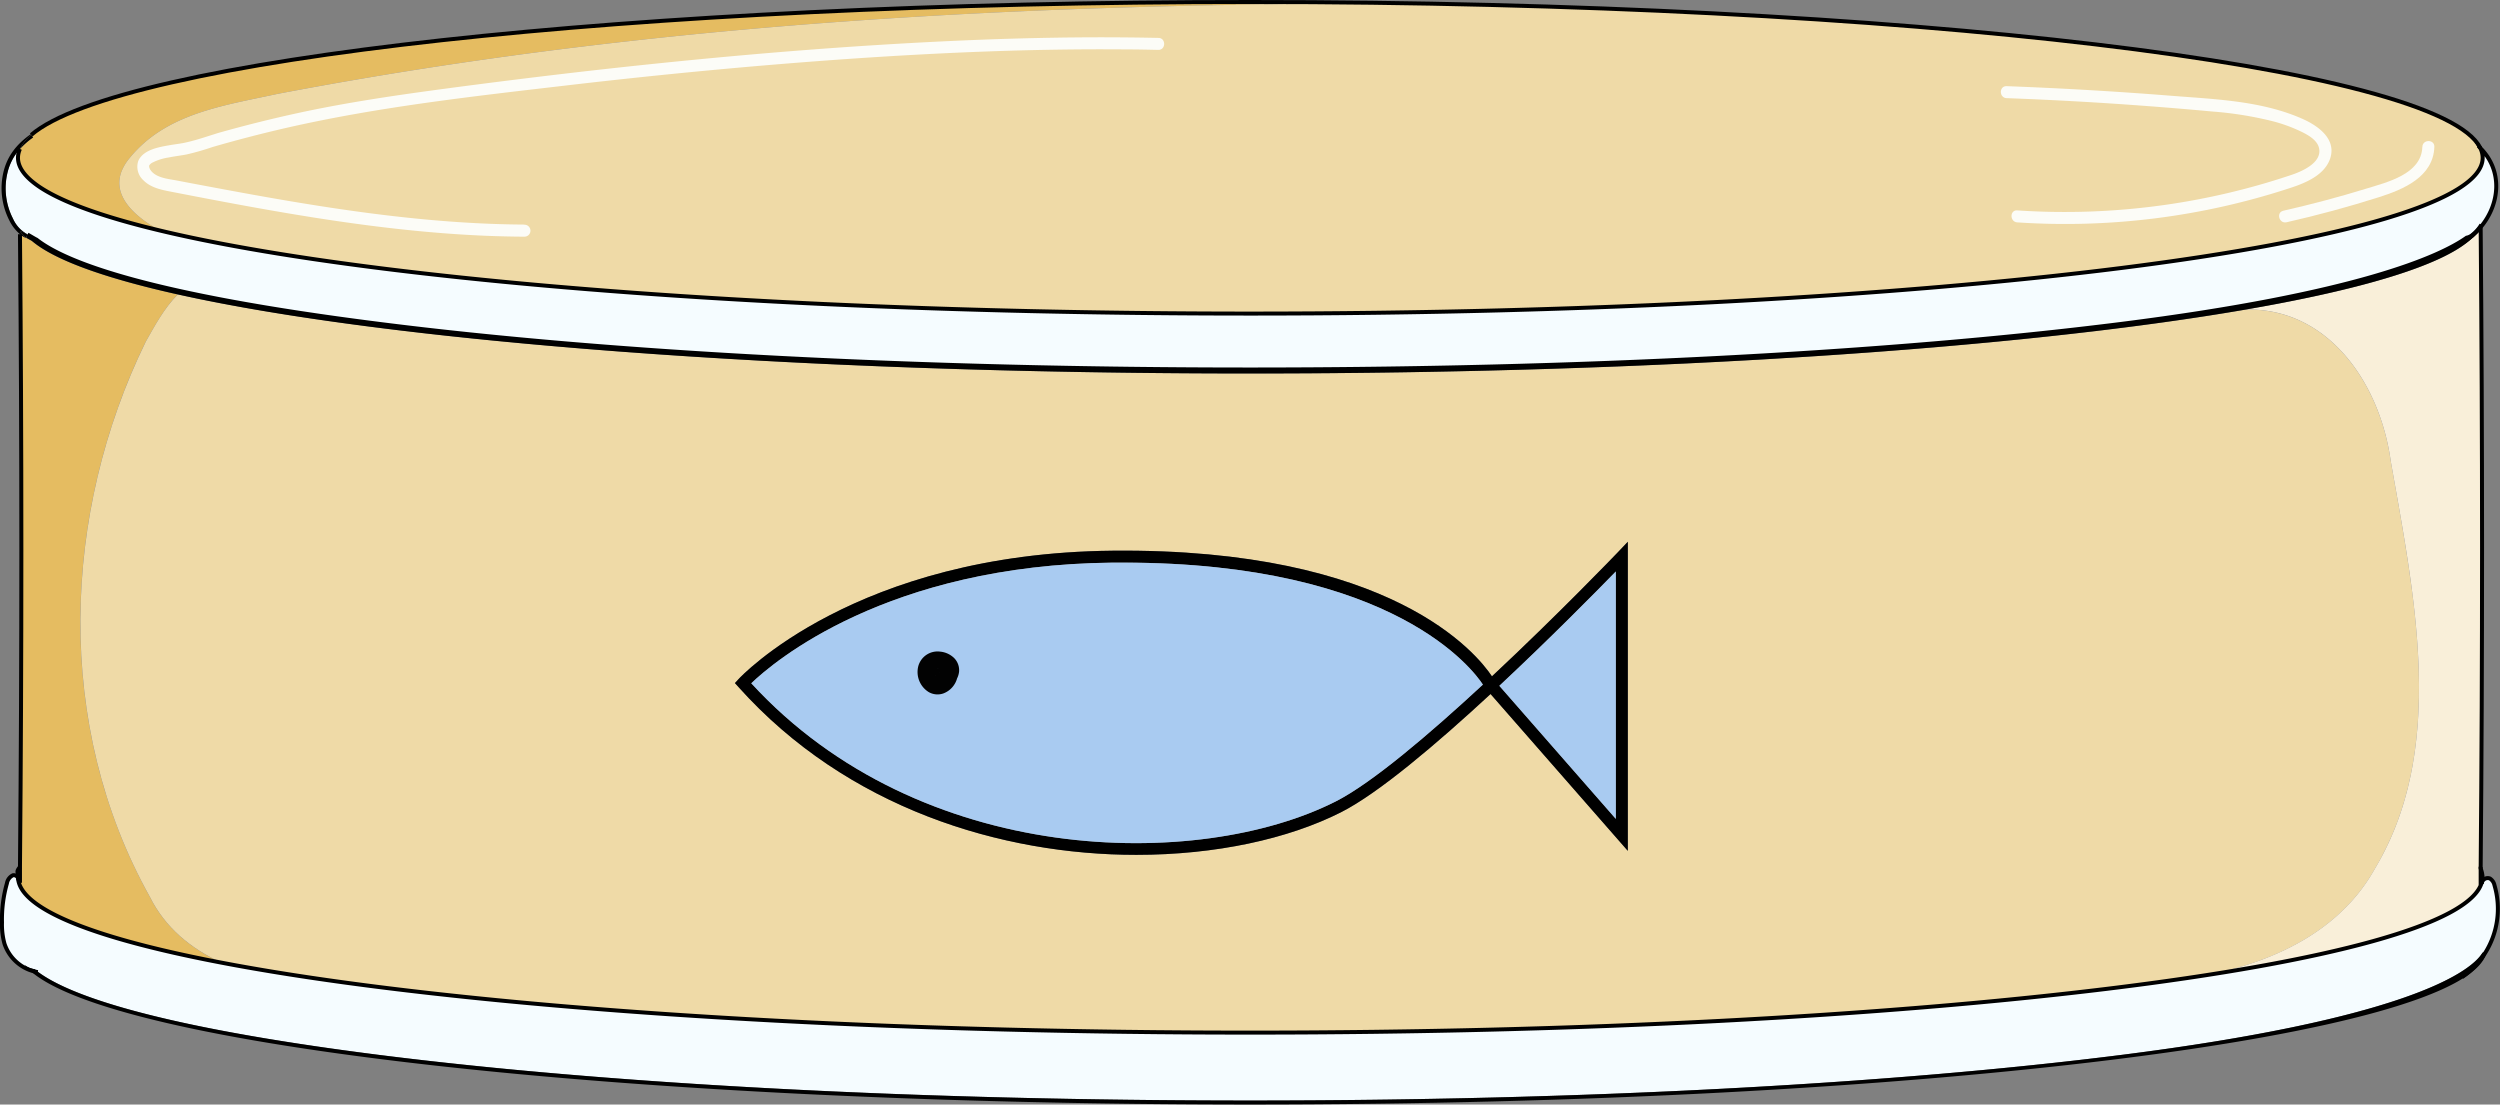<svg xmlns="http://www.w3.org/2000/svg" viewBox="0 0 625.84 276.5"><rect x="0" y="0" width="625.84" height="276.5" fill="#808080" stroke="none"/><defs><style>.cls-1{fill:#f5fcff;}.cls-2{fill:#e5bc61;}.cls-3{fill:#efdaa7;}.cls-4{fill:#f9efd9;}.cls-5{fill:#a9cbf1;}.cls-6{fill:none;stroke:#000;stroke-miterlimit:10;}.cls-7{fill:#fcfcf7;}.cls-8{fill:#020202;}</style></defs><g id="圖層_2" data-name="圖層 2"><g id="圖層_1-2" data-name="圖層 1"><path class="cls-1" d="M4.57,220.29C7.89,241.47,144.71,258.5,313,258.5c166.65,0,302.44-16.7,308.3-37.59h0a1.51,1.51,0,0,1,2-1,2.64,2.64,0,0,1,1.14,1.7,20.81,20.81,0,0,1-2.37,17,.53.53,0,0,0-.6-.11c-3.42,5.57-21.79,16.9-90.48,25.59-58.23,7.36-135.66,11.41-218,11.41s-159.79-4.05-218-11.41c-59-7.47-79.56-15.77-86.34-21.49a4.39,4.39,0,0,1-2.55-1.12,14.26,14.26,0,0,0,1.21,1.3,10.62,10.62,0,0,1-6.18-6.54,18,18,0,0,1-.62-5.32,33.07,33.07,0,0,1,1.24-9.81,2.72,2.72,0,0,1,1.5-2,1.17,1.17,0,0,1,1.28.7A2.61,2.61,0,0,0,4.57,220.29Z"/><path d="M7.3,242.78a14.26,14.26,0,0,1-1.21-1.3,4.39,4.39,0,0,0,2.55,1.12c6.78,5.72,27.33,14,86.34,21.49,58.23,7.36,135.66,11.41,218,11.41s159.79-4.05,218-11.41c68.69-8.69,87.06-20,90.48-25.59a.53.53,0,0,1,.6.11c.11.1.19.15.4-.11-5.42,20.94-142.56,38-309.5,38C156.76,276.5,27.65,261.82,7.3,242.78Z"/><path class="cls-1" d="M621,56.86a1.68,1.68,0,0,1-.18.21,7.07,7.07,0,0,0,.35-.81,9.19,9.19,0,0,1-2.3,2.6,3.12,3.12,0,0,1-1.37.64c-6.77,4.82-27.73,14.16-86.48,21.59C472.79,88.45,395.36,92.5,313,92.5s-159.79-4-218-11.41C37.39,73.8,16.44,65.73,9.15,60c-.35-.15-1.43-.81-2.27-1.29l0-.06a8.4,8.4,0,0,1-3.67-4A16.62,16.62,0,0,1,1.86,43.25a13.47,13.47,0,0,1,3.13-6A5.32,5.32,0,0,0,4.5,39.5c0,2.57,2,5.07,5.7,7.5C37.86,65,162.91,78.5,313,78.5c170.38,0,308.5-17.46,308.5-39a5.44,5.44,0,0,0-.62-2.47C626.62,42.75,625.81,51.12,621,56.86Z"/><path class="cls-2" d="M37.5,224.5c-24-43-22-96-1-139,2.13-3.73,4.55-8.32,8-11.79C26.29,69.65,13.65,65.13,8,60.33c-.14-.11-1.27-.69-1.44-.82l0,.06A6.59,6.59,0,0,1,5,58.63c.47,52.19.48,105.5,0,158.37H5c-1,1.31-.5,1.15-.5,2.5a1.62,1.62,0,0,0,0,.31.74.74,0,0,1,.05.48C5.77,227.92,24.31,235,55.4,241,47.67,237.42,41.35,232.2,37.5,224.5Z"/><path class="cls-3" d="M598.5,115.5c-2.68-19.64-15.73-38.47-36.28-38-56.11,9.7-146.84,16-249.22,16-115.12,0-215.48-8-268.49-19.79-3.46,3.47-5.88,8.06-8,11.79-21,43-23,96,1,139,3.85,7.7,10.17,12.92,17.9,16.47,55.2,10.56,150,17.53,257.6,17.53,92,0,174.62-5.09,231.14-13.17l-1.64.17,1.64-.17c2.65-.38,5.26-.76,7.79-1.16,17.63-3.3,34.07-11.38,42.57-26.67C612.5,187.5,604.5,149.5,598.5,115.5ZM407.5,213l-34.36-39.26c-13.55,12.54-28.11,24.89-37.46,29.61C322.54,210,304.35,214,284.47,214c-33.74,0-72.38-11.64-99.59-42l-.9-1,.91-1c.28-.31,29.18-31.49,93.6-32.14,70-.69,91.26,25.85,95,31.45,16.61-15.53,31.19-30.71,31.46-31l2.58-2.69Z"/><path class="cls-4" d="M621,217.4c.47-53.62.46-107.23,0-160.54a1.68,1.68,0,0,1-.18.21c-3.92,7.61-25.08,14.62-58.6,20.42,20.55-.46,33.6,18.37,36.28,38,6,34,14,72-4,102-8.5,15.29-24.94,23.37-42.57,26.67,41.29-6.38,66.9-14.45,69.37-23.26a5.28,5.28,0,0,0,.2-1.41A7.56,7.56,0,0,0,621,217.4Z"/><path class="cls-2" d="M32.5,39.5c9-11,23-13,37-16C165.76,5.14,258.92,1,351.74.81Q332.71.49,313,.5C158.07.5,29.81,14.94,7.83,33.76l.46.65A18.88,18.88,0,0,0,5,37.29,5.32,5.32,0,0,0,4.5,39.5c0,2.57,2,5.07,5.7,7.5C16,50.77,26.14,54.35,39.89,57.65,32,53.23,26.3,46.94,32.5,39.5Z"/><path class="cls-3" d="M620.88,37C611.6,18.27,497.47,3.11,351.74.81,258.92,1,165.76,5.14,69.5,23.5c-14,3-28,5-37,16-6.2,7.44-.48,13.73,7.39,18.15C91.54,70.05,194.45,78.5,313,78.5c170.38,0,308.5-17.46,308.5-39A5.44,5.44,0,0,0,620.88,37Z"/><path d="M620.82,57.07C610.35,77.41,476.54,93.5,313,93.5,158.3,93.5,30.22,79.1,8,60.33c-.14-.11-1.27-.69-1.44-.82h0l.36-.76c.84.48,1.92,1.14,2.27,1.29C16.44,65.73,37.39,73.8,95,81.09,153.21,88.45,230.64,92.5,313,92.5s159.79-4,218-11.41c58.75-7.43,79.71-16.77,86.48-21.59a3.12,3.12,0,0,0,1.37-.64,9.19,9.19,0,0,0,2.3-2.6A7.07,7.07,0,0,1,620.82,57.07Z"/><path d="M407.5,135.62V213l-34.36-39.26c-13.55,12.54-28.11,24.89-37.46,29.61C322.54,210,304.35,214,284.47,214c-33.74,0-72.38-11.64-99.59-42l-.9-1,.91-1c.28-.31,29.18-31.49,93.6-32.14,70-.69,91.26,25.85,95,31.45,16.61-15.53,31.19-30.71,31.46-31Zm-3,69.39V143.06c-5,5.14-16.47,16.78-29.16,28.63Zm-70.18-4.35c9-4.55,23.45-16.82,36.9-29.28-2.18-3.38-21.93-30.54-90.08-30.54h-2.62c-56.6.57-85,25-90.45,30.2C230.41,217.17,300,218,334.32,200.66Z"/><path class="cls-5" d="M404.5,143.06V205l-29.16-33.32C388,159.84,399.5,148.2,404.5,143.06Z"/><path class="cls-5" d="M371.22,171.38c-13.45,12.46-27.87,24.73-36.9,29.28C300,218,230.41,217.17,188.07,171.05c5.4-5.19,33.85-29.63,90.45-30.2h2.62C349.29,140.84,369,168,371.22,171.38Z"/><path d="M7.83,33.76l.46.65A18.88,18.88,0,0,0,5,37.29,10.16,10.16,0,0,1,7.83,33.76Z"/><path d="M5,58.63a10.66,10.66,0,0,1-2.67-3.46A17.67,17.67,0,0,1,.88,43c.93-3.8,3.1-6.79,6.83-9.42l.12.17A10.16,10.16,0,0,0,5,37.29a13.47,13.47,0,0,0-3.13,6A16.62,16.62,0,0,0,3.24,54.71a8.4,8.4,0,0,0,3.67,4l0,.06c-.13-.09-.26-.16-.38-.23-1.29-.74-2-1-1,0,.5.5.66.8,1,1h0l0,.06A6.59,6.59,0,0,1,5,58.63Z"/><path d="M6.88,58.73l-.36.76h0c-.34-.2-.5-.5-1-1-1-1-.29-.74,1,0C6.62,58.57,6.75,58.64,6.88,58.73Z"/><path class="cls-6" d="M7.83,33.76C29.81,14.94,158.07.5,313,.5,476.81.5,610.79,16.64,620.88,37"/><path class="cls-6" d="M621,217a2.41,2.41,0,0,0,0,.4,7.56,7.56,0,0,1,.47,2.1,5.28,5.28,0,0,1-.2,1.41C615.44,241.8,479.65,258.5,313,258.5c-168.29,0-305.11-17-308.43-38.21a2.61,2.61,0,0,1-.05-.48,1.62,1.62,0,0,1,0-.31c0-1.35-.55-1.19.5-2.5"/><path class="cls-6" d="M5,221l0-4c.47-52.87.46-106.18,0-158.37"/><path class="cls-6" d="M621,221.5l0-4.1c.47-53.62.46-107.23,0-160.54"/><path class="cls-6" d="M4.37,220.6a.59.59,0,0,0,.2-.31.74.74,0,0,0-.05-.48,1.17,1.17,0,0,0-1.28-.7,2.72,2.72,0,0,0-1.5,2A33.07,33.07,0,0,0,.5,230.92a18,18,0,0,0,.62,5.32,10.62,10.62,0,0,0,6.18,6.54,10.05,10.05,0,0,0,2.17.57"/><path class="cls-6" d="M621.32,221.36a1.29,1.29,0,0,1,0-.44,1.51,1.51,0,0,1,2-1,2.64,2.64,0,0,1,1.14,1.7,20.81,20.81,0,0,1-2.37,17,19.42,19.42,0,0,1-5.78,6"/><path class="cls-6" d="M5,37.29A5.32,5.32,0,0,0,4.5,39.5c0,2.57,2,5.07,5.7,7.5C37.86,65,162.91,78.5,313,78.5c170.38,0,308.5-17.46,308.5-39a5.44,5.44,0,0,0-.62-2.47c5.74,5.72,4.93,14.09.12,19.83a1.68,1.68,0,0,1-.18.21,7.07,7.07,0,0,0,.35-.81,9.19,9.19,0,0,1-2.3,2.6,3.12,3.12,0,0,1-1.37.64c-6.77,4.82-27.73,14.16-86.48,21.59C472.79,88.45,395.36,92.5,313,92.5s-159.79-4-218-11.41C37.39,73.8,16.44,65.73,9.15,60c-.35-.15-1.43-.81-2.27-1.29"/><path class="cls-6" d="M620.82,57.07A17.64,17.64,0,0,1,616,61"/><path class="cls-6" d="M620.88,37a6.25,6.25,0,0,0-.45-.44"/><path class="cls-7" d="M131.29,56.22c-26.09-.15-51.9-4.43-77.48-9.23-3.18-.59-6.35-1.19-9.53-1.8-2.07-.39-5.06-.63-6.47-2.44a2.47,2.47,0,0,1-.48-1s0-.3,0-.28a2,2,0,0,1,.86-.78,13.34,13.34,0,0,1,4.06-1.27c1.47-.3,3-.48,4.44-.75a64.76,64.76,0,0,0,6.53-1.87q9.33-2.7,18.81-4.87c23.07-5.24,46.73-7.85,70.2-10.59s47.18-5,70.84-6.64c23-1.57,46-2.54,69.07-2.33,2.61,0,5.23.06,7.84.12,1.93,0,1.93-3,0-3-23.53-.51-47.07.32-70.55,1.79-24.32,1.53-48.59,3.8-72.79,6.55q-17.43,2-34.81,4.32c-12.55,1.67-25.06,3.5-37.44,6.19Q64.65,30.47,55,33.18C52.25,34,49.5,35,46.69,35.63c-1.31.32-2.67.45-4,.68-2.69.47-6.85,1.1-8.08,4a4.56,4.56,0,0,0,1.27,4.8c1.66,1.72,4.13,2.33,6.38,2.77,26.11,5.09,52.47,10,79.1,11.13q5,.21,9.93.24a1.5,1.5,0,0,0,0-3Z"/><path class="cls-7" d="M606.4,36.76c-.2,6.85-8.87,8.87-14.06,10.47q-10.26,3.15-20.73,5.52c-1.88.42-1.08,3.32.8,2.89q11.64-2.64,23-6.24c6.16-1.95,13.74-5.06,14-12.64.06-1.93-2.94-1.93-3,0Z"/><path class="cls-7" d="M502.34,24.57q17.28.64,34.53,1.93,8.49.63,17,1.42A90.43,90.43,0,0,1,569,30.36a39.26,39.26,0,0,1,7.28,2.69c1.66.83,3.71,2,4.23,3.9,1,3.86-4.61,6.13-7.37,7a177.32,177.32,0,0,1-31.5,7.39A178,178,0,0,1,505,52.67c-1.92-.13-1.92,2.87,0,3A180.5,180.5,0,0,0,573.5,47c3.78-1.25,8.46-3.21,9.83-7.34,1.59-4.82-2.93-8.09-6.73-9.81-10.25-4.62-22-5-33-5.87Q523,22.34,502.34,21.57c-1.94-.07-1.93,2.93,0,3Z"/><path class="cls-8" d="M232.63,171.21a1.2,1.2,0,0,1,.86-1.13c-.09,0-.29,0,.18,0,0,0-.22,0,0,0s-.14-.08.16,0-.06-.05-.12-.09-.1-.08-.14-.09.25.22.08,0l-.21-.21s-.07-.11-.11-.13.2.3.08.1l-.15-.26-.08-.15c-.09-.13.13.36,0,.08a3.7,3.7,0,0,1-.16-.57c-.06-.24,0,.12,0,.15a1,1,0,0,0,0-.17,1.82,1.82,0,0,1,0-.33,1,1,0,0,0,0-.17s-.07.38,0,.15a2.86,2.86,0,0,0,.07-.28c.09-.33-.13.22,0,0l.19-.32c.07-.13-.1.13-.1.14l.1-.12.12-.11c.1-.1.12,0-.13.09a1.76,1.76,0,0,0,.23-.14l.14-.07c.13-.08-.37.12-.11.05l.26-.08a.9.9,0,0,0,.16,0c.14,0-.22,0-.21,0a4.42,4.42,0,0,0,.63,0c-.33,0-.3,0-.17,0l.15,0,.27.07c.32.1-.25-.13,0,0l.3.17c.28.17-.19-.19,0,0a1.47,1.47,0,0,0,.21.22s-.18-.28-.12-.16l.09.13a.83.83,0,0,0,.07.13c.08.11-.11-.35,0-.1,0,.07.06.39.05.12s0,.07,0,.13a.86.86,0,0,0,0,.16s.08-.38,0-.15a1.86,1.86,0,0,0-.1.31c0-.25.13-.26,0-.13a.64.64,0,0,1-.08.14c0,.06-.23.34-.07.13s-.06.06-.1.1-.36.34-.16.16-.07,0-.13.07l-.15.07c-.14.09-.07,0,.14,0a1.2,1.2,0,0,0-.27.08c-.07,0-.26.05,0,0s0,0,0,0h-.12c-.18,0,.33.08.16,0a2.29,2.29,0,0,0-.28-.08c.26,0,.26.13.14.05a.47.47,0,0,0-.12-.07c-.15-.09.09-.06.15.11,0,0-.08-.07-.1-.09L234,169c-.12-.12.1,0,.12.15A1,1,0,0,0,234,169c-.15-.25.09.3.05.1s-.05-.19-.07-.28,0,.38,0,.2a.33.33,0,0,0,0-.1v-.26a.71.71,0,0,0,0-.14s-.07.36,0,.23,0-.2.07-.3.05-.16.07-.24c.1-.31-.14.28,0,.07s.19-.33.29-.5-.25.3,0,0l.17-.18a1.37,1.37,0,0,0,.18-.16c-.31.32-.13.1,0,0s.18-.06.22-.11c-.17.19-.33.11-.17.08l.13,0c.07,0,.36-.07.07,0s.08,0,.16,0h.11c.18,0-.36-.08-.19,0l.24.06c.18.06.3.2,0,0l.25.13c.13.08.27.27,0,0l.19.16.16.18c.25.28-.15-.25,0,0l.27.47c.11.22-.13-.35,0-.06,0,.11.07.21.1.32a1.05,1.05,0,0,1,.06.24l0,.15c0,.15,0-.25,0-.22,0,.19,0,.38,0,.58s-.09.42,0,0c0,.08,0,.16,0,.25a2,2,0,0,1-.07.23c-.11.35.15-.26,0,0l-.12.21a.83.83,0,0,1-.08.12c-.07.11-.14.08.11-.13-.06.05-.11.12-.17.18a.52.52,0,0,0-.11.1c-.09.1.33-.22.1-.08l-.25.15c-.28.18.26-.07,0,0l-.3.09a.66.66,0,0,0-.15,0s.37,0,.16,0-.2,0-.31,0-.38,0-.11,0-.05,0-.11,0l-.35-.1-.15-.05c-.14,0,.18.08.17.07a2.59,2.59,0,0,0-.29-.14L234,170l-.14-.09c-.13-.09-.09-.17.08.06a5.16,5.16,0,0,0-.41-.39.53.53,0,0,0-.1-.12s.22.31.09.11a2.33,2.33,0,0,1-.17-.26c0-.09-.09-.2-.14-.28s.12.36.06.14a.36.36,0,0,0,0-.11l-.06-.27c-.06-.23,0,.14,0,.16a.65.65,0,0,0,0-.19,1.34,1.34,0,0,0,0-.28c0,.23-.05.31,0,.16l0-.15a1.83,1.83,0,0,1,.08-.25c.08-.3-.17.31,0,0l.13-.22c.16-.28-.19.21,0,0a5.55,5.55,0,0,1,.42-.42c.15-.13-.3.22,0,0l.22-.13c.08-.05.16-.08.24-.12s-.14.05-.15.05l.18-.06a2.64,2.64,0,0,1,.55-.15l.15,0s-.37,0-.21,0l.34,0c.18,0,.35,0,.53,0-.48,0-.18,0,0,0l.28.08.14.06s-.35-.18-.15-.07l.22.13c.08,0,.15.1.22.14-.37-.2-.11-.08,0,0s.12.15.18.2c-.24-.21-.16-.22-.09-.11l.08.13.12.23c.1.15-.1-.32-.06-.15a.85.85,0,0,0,.06.17l.06.26c.08.32,0-.31,0-.07s0,.4,0,.6,0-.16,0-.17a.68.68,0,0,0,0,.15l-.06.26-.08.26a1.21,1.21,0,0,0,0,.14c-.09.27.12-.25,0-.1s-.17.35-.27.52l-.16.23c-.17.26.23-.26,0,0a3.5,3.5,0,0,1-.38.39c-.28.25.2-.13,0,0l-.25.17-.27.14c-.22.12.34-.11,0,0L235,171c-.08,0-.46.09-.17,0s0,0-.11,0h-.31c-.26,0,.36.08,0,0-.11,0-.22,0-.33-.09s-.35-.13-.1,0,0,0-.09,0l-.25-.15-.12-.09s.28.23.13.1-.27-.25-.4-.39l-.09-.11c-.11-.11.12.17.11.15s-.13-.18-.19-.28-.18-.33-.27-.5.12.34,0,0a3.19,3.19,0,0,1-.11-.33c0-.17-.08-.34-.12-.52s0,.16,0,.17a.77.77,0,0,0,0-.15c0-.1,0-.21,0-.31s0-.38,0-.57-.07.36,0,.18l0-.15c0-.1,0-.2.07-.3a1.83,1.83,0,0,0,.08-.25c.07-.22-.06.14-.07.15a.83.83,0,0,0,.07-.13c.09-.18.22-.34.31-.52,0,0-.25.29-.09.12l.07-.08.19-.19.12-.1c.17-.16-.11.09-.13.09a1.32,1.32,0,0,0,.25-.16l.27-.14c.22-.12-.35.12,0,0a5.5,5.5,0,0,1,.58-.16l.14,0c.16,0-.23,0-.21,0l.3,0,.61,0c.26,0-.37-.06-.06,0l.3.06.54.17-.15-.06.13.06a1.71,1.71,0,0,1,.23.13l.25.15c.26.17-.24-.21,0,0s.26.25.38.38-.2-.3,0-.05a2.61,2.61,0,0,1,.17.28c0,.06.16.33,0,.08s0,.07,0,.13a2,2,0,0,1,.06.26c0,.16-.08,0,0-.16a1.15,1.15,0,0,0,0,.18,2.22,2.22,0,0,0,0,.36s.08-.37,0-.13l0,.13a3.37,3.37,0,0,1-.1.34c0,.15,0-.14.06-.15s-.07.16-.1.2a3.14,3.14,0,0,1-.18.31c-.18.28.16-.16,0,0l-.21.23c-.06.06-.29.2-.31.28s.3-.21.08-.08l-.11.08a3.3,3.3,0,0,1-.32.18c-.28.17.23-.06,0,0l-.39.12-.13,0c-.24.06.1,0,.13,0a1.1,1.1,0,0,0-.31,0c-.06,0-.48,0-.2,0s-.12,0-.2-.06l-.16-.05c-.18,0,.29.15.13.06l-.25-.13c-.08-.05-.15-.11-.23-.15s.24.21.11.08a1.66,1.66,0,0,1-.14-.13l-.2-.2c-.23-.25.17.27,0,0s-.21-.37-.31-.56.07.18.07.17a.47.47,0,0,0-.06-.15c0-.09,0-.18-.08-.28s0-.21-.07-.31,0,.21,0,.19,0-.13,0-.2,0-.41,0-.6c0,0-.07.39,0,.16l0-.16.09-.3a.53.53,0,0,0,.05-.15s-.15.29-.07.17.1-.19.16-.28l.06-.1c.13-.2-.06.1-.08.11a2,2,0,0,0,.24-.26c.23-.22-.23.15,0,0l.23-.14c.05,0,.4-.19.14-.08s.08,0,.15,0l.31-.07c.32-.08-.3,0,0,0h.63c.26,0-.36-.08,0,0l.31.07.26.08c.12,0,.15.13-.14-.06l.18.09.23.13a.77.77,0,0,0,.13.09s-.28-.25-.12-.09l.2.18.08.09c.18.19-.14-.22-.07-.09l.16.27c.16.26-.06-.27,0,0,0,.08,0,.27.09.33s0-.33,0-.18a1.48,1.48,0,0,0,0,.21c0,.05,0,.11,0,.17s-.09.12,0-.15c0,.09,0,.21-.07.3s-.1.2-.09.28.17-.33.05-.12l-.1.2-.16.25c-.09.14-.11,0,.07-.09a1.27,1.27,0,0,0-.11.13l-.21.22-.1.08c-.21.2.21-.12.07-.05s-.2.13-.29.18l-.12.06c-.21.11.1-.06.13-.05a1.28,1.28,0,0,0-.32.09s-.21,0,0,0,0,0,0,0h-.16c-.16,0-.09-.1.14,0a2.46,2.46,0,0,0-.29-.07c-.29-.07.27.16.07,0a2.4,2.4,0,0,0-.27-.16c-.11-.06.17.13.17.13s-.07-.07-.1-.09-.13-.18-.18-.2.18.27.13.16,0-.07-.07-.11-.09-.19-.15-.27.13.33.08.19,0-.08,0-.13a1.55,1.55,0,0,1-.07-.23c0-.09,0-.19-.06-.28s0,.38,0,.22,0-.11,0-.17v-.28c0-.07,0-.38,0-.08s0,0,0-.08.07-.19.09-.29-.09.2-.09.2,0-.09.06-.12.09-.15.14-.23-.27.27,0,.07l.07-.07c.16-.18.1,0-.1.06,0,0,.16-.1.2-.12.24-.16-.3.06-.07,0,0,0,.22-.09.24-.07s-.38,0,0,0c0,0,.2,0,0,0s0,0,.06,0-.37-.15-.17-.05.22.19-.14-.12l.07.07c.12.13-.18-.3-.11-.15a1.43,1.43,0,0,0,.12.21c-.19-.21-.11-.31-.08-.16s0,.11,0,.17,0-.23,0-.22,0,.1,0,.14,0,.21,0,.3.07-.35,0-.21l0,.15,0,.11c-.05.17-.15.2,0-.08l-.12.24c-.15.27.2-.2,0,0l-.1.11c-.09.1-.16,0,.13-.1-.12.06-.25.16-.37.23s0,.07.06,0a1.59,1.59,0,0,1-.2.07l-.37.09a.44.44,0,0,0-.16,0c.17-.09.24,0,.08,0l-.45,0a11.64,11.64,0,0,1-1.67-.14,1.57,1.57,0,0,0-1.07.44,1.51,1.51,0,0,0-.43,1.06,1.53,1.53,0,0,0,.43,1.07,1.82,1.82,0,0,0,1.07.43,6.42,6.42,0,0,0,4.59-.67,3.68,3.68,0,0,0,1.44-3.9,2.92,2.92,0,0,0-1.32-1.75,3.14,3.14,0,0,0-2.95,0,3.78,3.78,0,0,0-1.92,3.16,4.34,4.34,0,0,0,1.16,3.31,3.7,3.7,0,0,0,4.18.68,4.66,4.66,0,0,0,2.56-3.13,4,4,0,0,0-1.27-3.95c-2.13-1.77-5.71-1.49-7.14,1a5.08,5.08,0,0,0,2.08,6.87,5,5,0,0,0,6.84-4.07,4.33,4.33,0,0,0-1.31-3.5,5.78,5.78,0,0,0-3.39-1.53,5,5,0,0,0-5.53,3.72,5.92,5.92,0,0,0,2.58,6.37,4.42,4.42,0,0,0,3.72.37,5.58,5.58,0,0,0,2.88-2.45,5.42,5.42,0,0,0,.65-3.73,4.17,4.17,0,0,0-2.26-2.9,5.21,5.21,0,0,0-6.63,2,4.23,4.23,0,0,0,0,4,5.27,5.27,0,0,0,3,2.43,4.12,4.12,0,0,0,5.5-3.94c.05-2.38-1.82-5.07-4.43-4.86a4.09,4.09,0,0,0-3.17,2,4.35,4.35,0,0,0-.52,3.44,3.27,3.27,0,0,0,3.27,2.3A4.15,4.15,0,0,0,238,169.5a3.44,3.44,0,0,0-1-3.87,4.41,4.41,0,0,0-4-.85,3.88,3.88,0,0,0-2.76,3,4.85,4.85,0,0,0,1.17,4.13,3.52,3.52,0,0,0,1.75,1.1,1.94,1.94,0,0,0,2.52-1.78,1.5,1.5,0,0,0-3,0Z"/></g></g></svg>